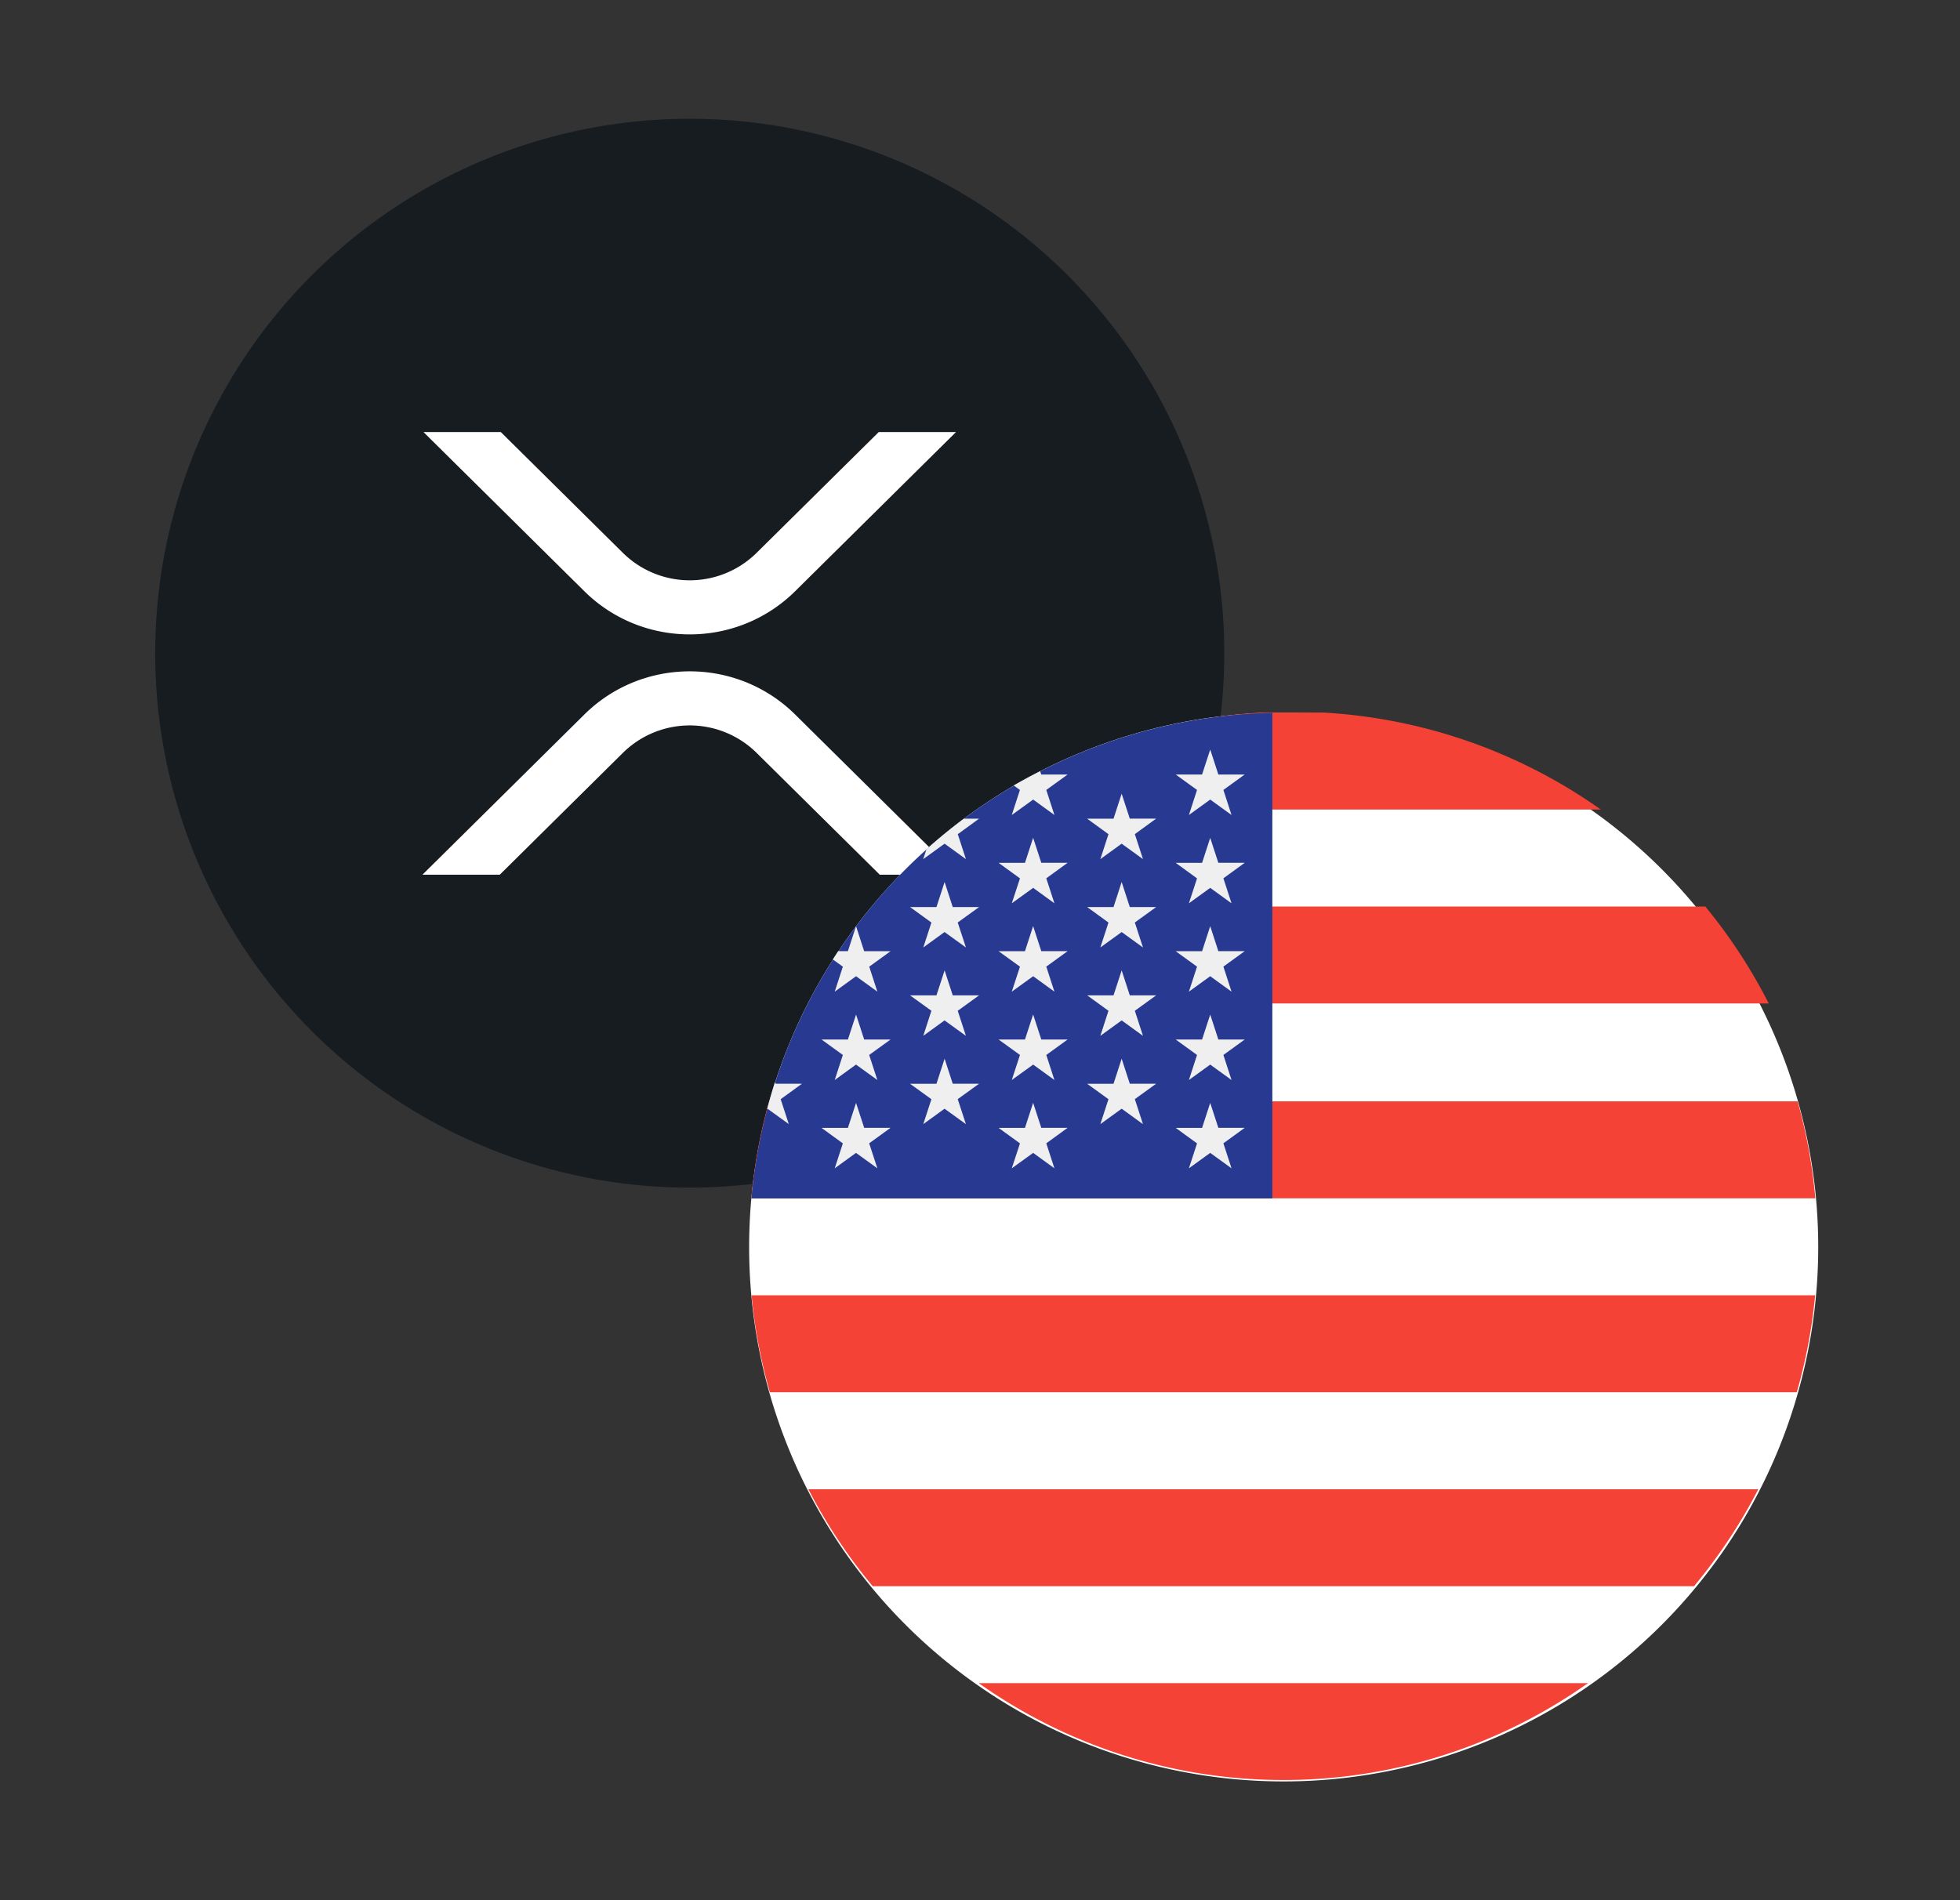 <svg width="33" height="32" fill="none" xmlns="http://www.w3.org/2000/svg"><rect width="100%" height="100%" fill="#333333" stroke="none"/><path d="M2.613 11a9 9 0 1 1 18 0 9 9 0 0 1-18 0Z" fill="#171C21"/><path d="M16.096 7.276h-1.301l-2.058 2.036a1.602 1.602 0 0 1-2.248 0L8.432 7.276H7.13l2.708 2.68c.98.97 2.57.97 3.55 0l2.708-2.68ZM7.113 14.73h1.302l2.074-2.053a1.602 1.602 0 0 1 2.248 0l2.075 2.053h1.301l-2.725-2.697c-.98-.97-2.57-.97-3.55 0L7.113 14.73Z" fill="#fff"/><path d="M12.613 21a9 9 0 1 1 18 0 9 9 0 0 1-18 0Z" fill="#fff"/><path fill-rule="evenodd" clip-rule="evenodd" d="M21.233 12c-1.734.1-3.334.69-4.667 1.633h10.386A8.956 8.956 0 0 0 22.284 12H21.233Zm-6.427 3.266a8.985 8.985 0 0 0-1.068 1.633H29.78a8.978 8.978 0 0 0-1.068-1.633H14.806ZM12.65 20.18c.05-.56.15-1.106.299-1.633h17.317c.148.527.249 1.072.298 1.633H12.65Zm.004 1.633c.052.561.157 1.107.308 1.633h17.29a8.897 8.897 0 0 0 .309-1.633H12.654Zm2.039 4.899a8.99 8.99 0 0 1-1.083-1.633h15.994a8.987 8.987 0 0 1-1.082 1.633H14.693Zm6.534 3.256.027.001.027.001a8.86 8.86 0 0 0 5.455-1.625H16.479a8.859 8.859 0 0 0 4.748 1.623Z" fill="#F44336"/><path d="M21.422 12.005a8.991 8.991 0 0 0-8.77 8.178h8.77v-8.178Z" fill="#283991"/><path d="m14.413 17.085.137.421h.444l-.36.26.138.422-.36-.26-.358.26.137-.422-.359-.26h.444l.137-.42ZM14.413 18.573l.137.42h.444l-.36.261.138.421-.36-.26-.358.26.137-.42-.359-.261h.444l.137-.421ZM15.904 14.853l.137.422h.444l-.36.26.138.421-.36-.26-.358.26.137-.42-.36-.261h.445l.137-.422ZM15.904 16.341l.137.421h.444l-.36.26.138.422-.36-.26-.358.26.137-.422-.36-.26h.445l.137-.42ZM15.904 17.829l.137.421h.444l-.36.26.138.421-.36-.26-.358.26.137-.42-.36-.26h.445l.137-.422ZM13.281 18.931l-.137-.42.359-.261h-.444l-.01-.03c-.048.15-.092.302-.133.456l.006-.005.36.26ZM14.054 16.7l.359-.26.359.26-.137-.421.359-.26h-.444l-.137-.422-.137.421h-.164l-.09.139.169.122-.137.421ZM15.904 14.208l.359.26-.137-.42.358-.261h-.256a8.943 8.943 0 0 0-.63.516l-.054.165.36-.26ZM17.035 13.725l.36-.26.358.26-.137-.422.36-.26h-.444l-.02-.056c-.15.076-.298.156-.444.24l.104.076-.137.422ZM17.395 14.11l.137.42h.443l-.359.261.137.421-.358-.26-.36.26.138-.42-.36-.261h.444l.137-.421ZM17.395 15.597l.137.421h.443l-.359.26.137.422-.358-.26-.36.26.138-.421-.36-.26h.444l.137-.422ZM17.395 17.085l.137.421h.443l-.359.26.137.422-.358-.26-.36.26.138-.422-.36-.26h.444l.137-.42ZM17.395 18.573l.137.42h.443l-.359.261.137.421-.358-.26-.36.26.138-.42-.36-.261h.444l.137-.421ZM18.885 13.366l.137.42h.444l-.359.261.137.421-.359-.26-.359.26.137-.42-.359-.261h.444l.137-.421ZM18.885 14.853l.137.422h.444l-.359.26.137.421-.359-.26-.359.26.137-.42-.359-.261h.444l.137-.422ZM18.885 16.341l.137.421h.444l-.359.26.137.422-.359-.26-.359.26.137-.422-.359-.26h.444l.137-.42ZM18.885 17.829l.137.421h.444l-.359.26.137.421-.359-.26-.359.26.137-.42-.359-.26h.444l.137-.422ZM20.376 12.622l.137.421h.444l-.359.26.137.422-.359-.26-.359.26.137-.422-.359-.26h.444l.137-.42ZM20.376 14.11l.137.42h.444l-.359.261.137.421-.359-.26-.359.26.137-.42-.359-.261h.444l.137-.421ZM20.376 15.597l.137.421h.444l-.359.26.137.422-.359-.26-.359.26.137-.421-.359-.26h.444l.137-.422ZM20.376 17.085l.137.421h.444l-.359.26.137.422-.359-.26-.359.26.137-.422-.359-.26h.444l.137-.42ZM20.376 18.573l.137.42h.444l-.359.261.137.421-.359-.26-.359.26.137-.42-.359-.261h.444l.137-.421Z" fill="#EFEFEF"/></svg>
